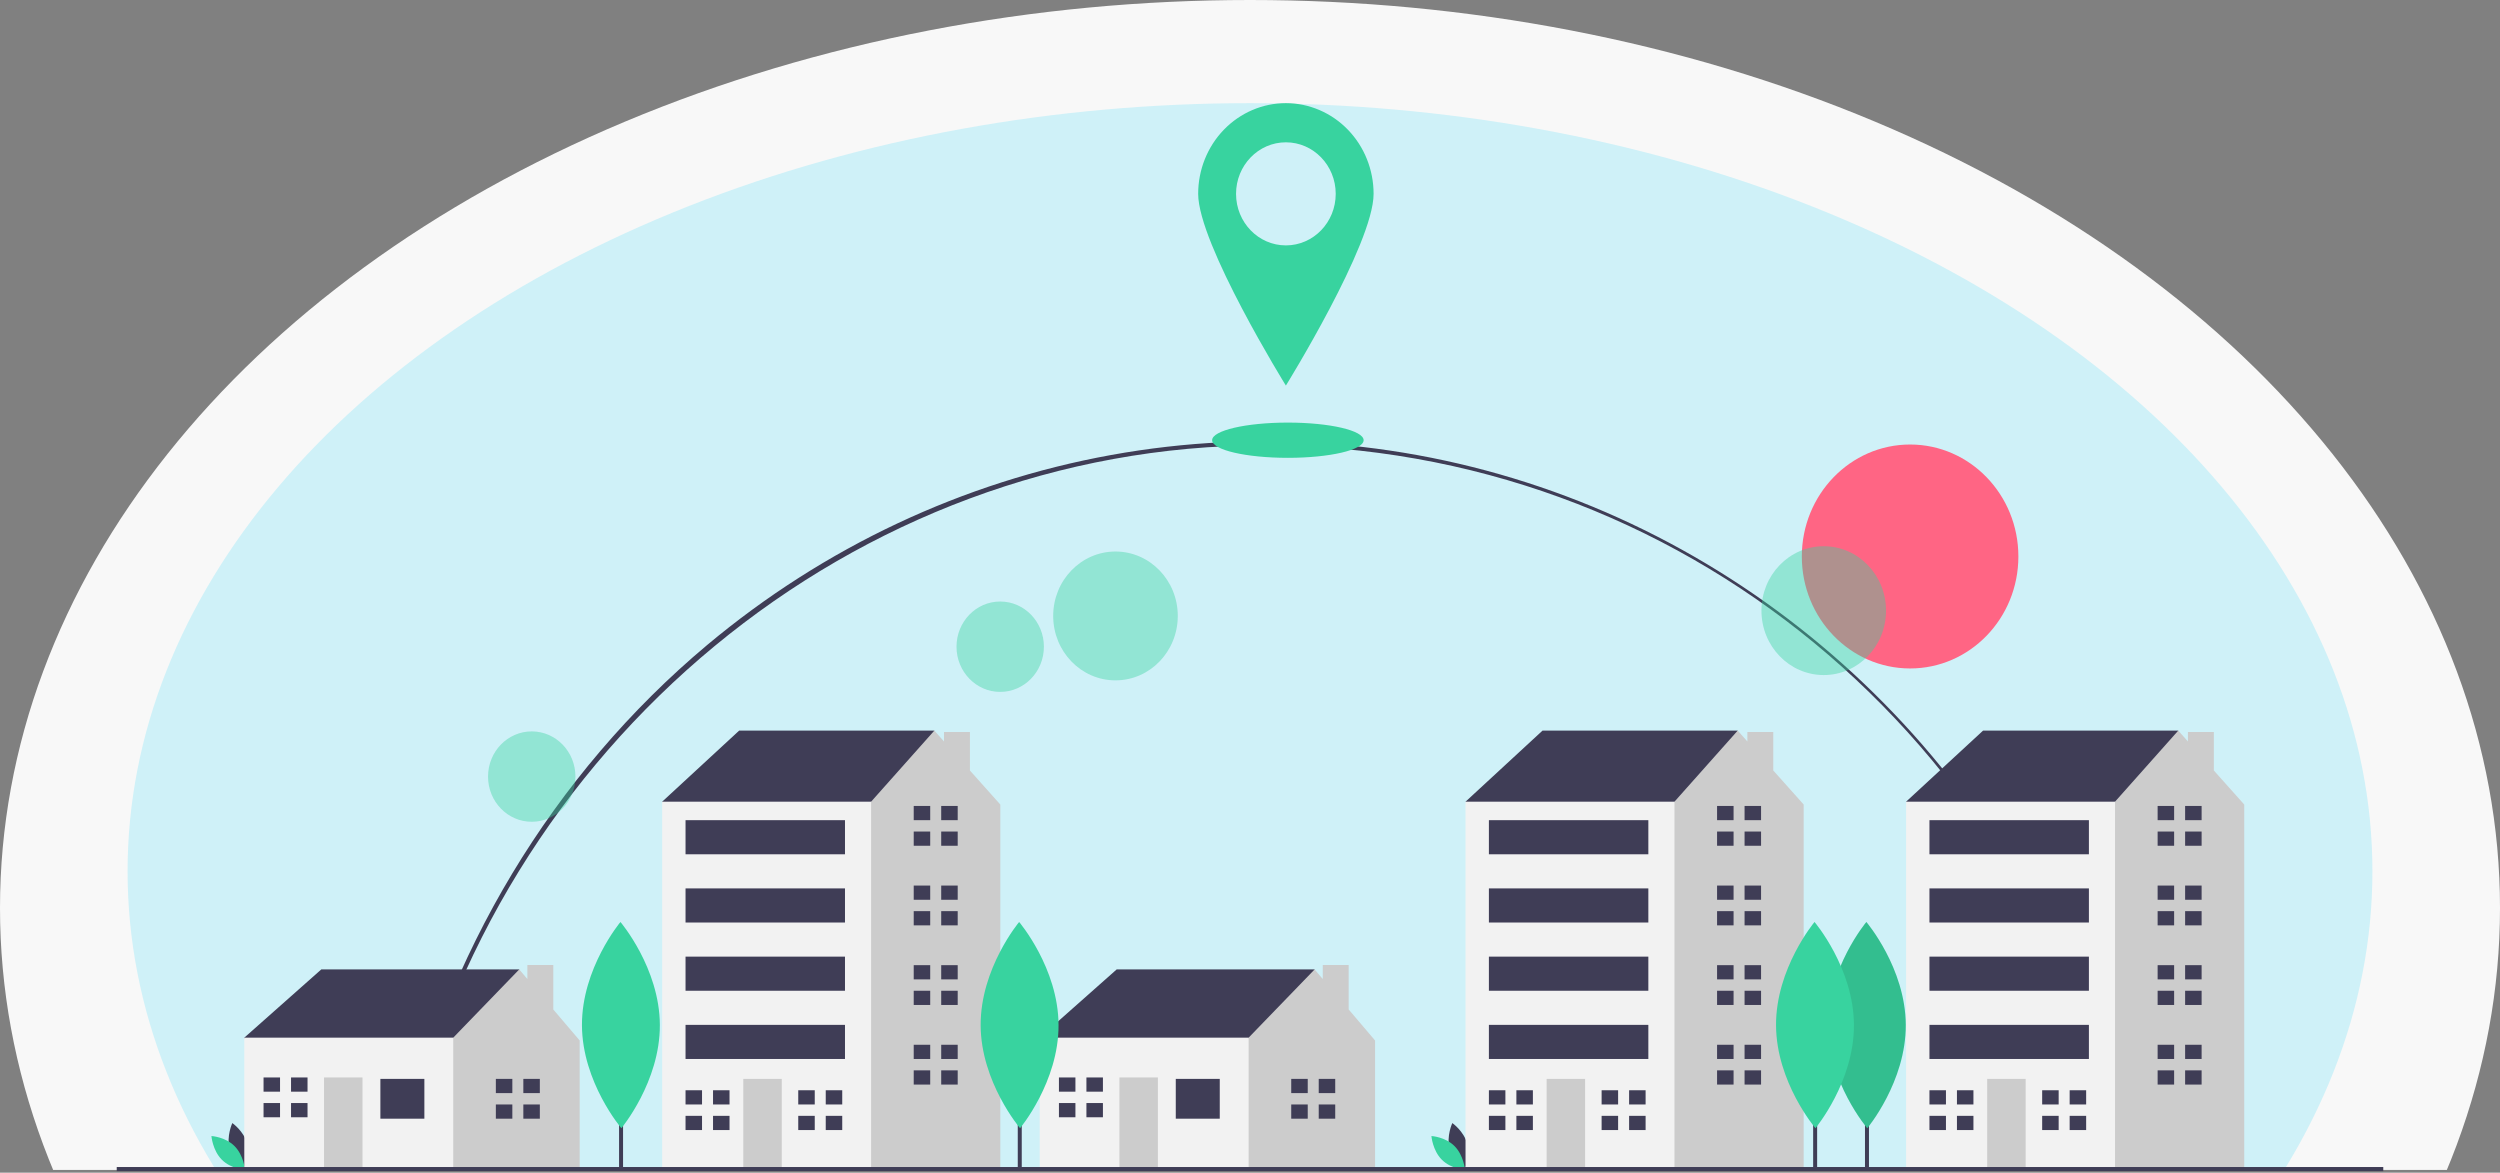 <svg width="921" height="432" viewBox="0 0 921 432" fill="none" xmlns="http://www.w3.org/2000/svg">
<rect x="0" y="0" width="921" height="432" fill="#808080" stroke="none"/>
<g clip-path="url(#clip0)">
<ellipse cx="460.5" cy="334.5" rx="460.5" ry="334.5" fill="#F8F8F8"/>
<ellipse cx="460.5" cy="321" rx="413.5" ry="283" fill="#CFF1F8"/>
</g>
<path d="M148.946 425.794L147.513 425.461C163.49 351.981 203.642 285.255 260.573 237.574C303.614 201.581 354.806 177.509 409.326 167.625C463.847 157.74 519.903 162.367 572.217 181.071C624.531 199.775 671.382 231.941 708.357 274.538C745.332 317.136 771.216 368.765 783.571 424.564L782.139 424.901C748.318 271.329 618.169 164.072 465.64 164.072C315.11 164.072 181.921 274.142 148.946 425.794Z" fill="#3F3D56"/>
<path d="M703.681 246.261C725.711 246.261 743.569 227.792 743.569 205.01C743.569 182.228 725.711 163.759 703.681 163.759C681.651 163.759 663.792 182.228 663.792 205.01C663.792 227.792 681.651 246.261 703.681 246.261Z" fill="#FF6584"/>
<path d="M688.528 369.932H687.059V429.93H688.528V369.932Z" fill="#3F3D56"/>
<path d="M702.083 377.578C702.176 398.558 687.903 415.634 687.903 415.634C687.903 415.634 673.479 398.695 673.385 377.715C673.292 356.735 687.565 339.659 687.565 339.659C687.565 339.659 701.989 356.598 702.083 377.578Z" fill="#38D39F"/>
<path opacity="0.1" d="M702.083 377.578C702.176 398.558 687.903 415.634 687.903 415.634C687.903 415.634 673.479 398.695 673.385 377.715C673.292 356.735 687.565 339.659 687.565 339.659C687.565 339.659 701.989 356.598 702.083 377.578Z" fill="black"/>
<path opacity="0.4" d="M410.945 250.644C423.618 250.644 433.893 240.019 433.893 226.912C433.893 213.806 423.618 203.18 410.945 203.18C398.271 203.18 387.997 213.806 387.997 226.912C387.997 240.019 398.271 250.644 410.945 250.644Z" fill="#38D39F"/>
<path opacity="0.4" d="M368.474 254.895C377.364 254.895 384.571 247.441 384.571 238.247C384.571 229.053 377.364 221.599 368.474 221.599C359.583 221.599 352.376 229.053 352.376 238.247C352.376 247.441 359.583 254.895 368.474 254.895Z" fill="#38D39F"/>
<path opacity="0.4" d="M195.892 302.741C204.783 302.741 211.99 295.288 211.99 286.094C211.99 276.899 204.783 269.446 195.892 269.446C187.002 269.446 179.794 276.899 179.794 286.094C179.794 295.288 187.002 302.741 195.892 302.741Z" fill="#38D39F"/>
<path opacity="0.4" d="M671.866 248.692C684.54 248.692 694.814 238.067 694.814 224.96C694.814 211.853 684.54 201.228 671.866 201.228C659.192 201.228 648.918 211.853 648.918 224.96C648.918 238.067 659.192 248.692 671.866 248.692Z" fill="#38D39F"/>
<path d="M84.589 423.259C85.833 428.014 90.094 430.96 90.094 430.96C90.094 430.96 92.338 426.195 91.094 421.439C89.85 416.683 85.589 413.738 85.589 413.738C85.589 413.738 83.345 418.503 84.589 423.259Z" fill="#3F3D56"/>
<path d="M86.417 422.236C89.831 425.673 90.247 430.956 90.247 430.956C90.247 430.956 85.13 430.667 81.716 427.23C78.303 423.794 77.886 418.511 77.886 418.511C77.886 418.511 83.003 418.8 86.417 422.236Z" fill="#38D39F"/>
<path d="M534.035 423.259C535.279 428.014 539.54 430.96 539.54 430.96C539.54 430.96 541.784 426.195 540.54 421.439C539.296 416.683 535.035 413.738 535.035 413.738C535.035 413.738 532.791 418.503 534.035 423.259Z" fill="#3F3D56"/>
<path d="M535.863 422.236C539.276 425.673 539.693 430.956 539.693 430.956C539.693 430.956 534.576 430.667 531.162 427.23C527.749 423.794 527.332 418.511 527.332 418.511C527.332 418.511 532.449 418.8 535.863 422.236Z" fill="#38D39F"/>
<path d="M93.039 387.511L90.001 382.274L118.359 357.137H191.279V364.469L164.947 393.795L134.563 400.079L93.039 387.511Z" fill="#3F3D56"/>
<path d="M203.831 371.888V355.501H194.284V360.669L191.279 357.137L166.972 382.274L162.921 386.463L157.857 407.411L166.972 430.453H213.56V383.321L203.831 371.888Z" fill="#CCCCCC"/>
<path d="M166.972 382.274H90.001V430.453H166.972V382.274Z" fill="#F2F2F2"/>
<path d="M156.338 397.461H140.133V412.124H156.338V397.461Z" fill="#3F3D56"/>
<path d="M133.55 396.937H119.371V430.453H133.55V396.937Z" fill="#CCCCCC"/>
<path d="M103.167 402.174V396.937H97.091V402.174H102.66H103.167Z" fill="#3F3D56"/>
<path d="M102.66 406.363H97.091V411.6H103.167V406.363H102.66Z" fill="#3F3D56"/>
<path d="M113.295 396.937H107.218V402.174H113.295V396.937Z" fill="#3F3D56"/>
<path d="M113.295 406.363H107.218V411.6H113.295V406.363Z" fill="#3F3D56"/>
<path d="M188.747 402.698V397.46H182.67V402.698H188.24H188.747Z" fill="#3F3D56"/>
<path d="M188.24 406.887H182.67V412.124H188.747V406.887H188.24Z" fill="#3F3D56"/>
<path d="M198.875 397.461H192.798V402.698H198.875V397.461Z" fill="#3F3D56"/>
<path d="M198.875 406.887H192.798V412.124H198.875V406.887Z" fill="#3F3D56"/>
<path d="M386.06 387.511L383.022 382.274L411.38 357.137H484.3V364.469L457.968 393.795L427.584 400.079L386.06 387.511Z" fill="#3F3D56"/>
<path d="M496.852 371.888V355.501H487.305V360.669L484.3 357.137L459.993 382.274L455.942 386.463L450.878 407.411L459.993 430.453H506.581V383.321L496.852 371.888Z" fill="#CCCCCC"/>
<path d="M459.993 382.274H383.022V430.453H459.993V382.274Z" fill="#F2F2F2"/>
<path d="M449.359 397.461H433.155V412.124H449.359V397.461Z" fill="#3F3D56"/>
<path d="M426.572 396.937H412.393V430.453H426.572V396.937Z" fill="#CCCCCC"/>
<path d="M396.188 402.174V396.937H390.112V402.174H395.681H396.188Z" fill="#3F3D56"/>
<path d="M395.681 406.363H390.112V411.6H396.188V406.363H395.681Z" fill="#3F3D56"/>
<path d="M406.316 396.937H400.239V402.174H406.316V396.937Z" fill="#3F3D56"/>
<path d="M406.316 406.363H400.239V411.6H406.316V406.363Z" fill="#3F3D56"/>
<path d="M481.768 402.698V397.46H475.691V402.698H481.261H481.768Z" fill="#3F3D56"/>
<path d="M481.261 406.887H475.691V412.124H481.768V406.887H481.261Z" fill="#3F3D56"/>
<path d="M491.896 397.461H485.819V402.698H491.896V397.461Z" fill="#3F3D56"/>
<path d="M491.896 406.887H485.819V412.124H491.896V406.887Z" fill="#3F3D56"/>
<path d="M249.007 299.532L243.943 295.342L272.301 269.158H344.208V292.2L297.621 324.669L249.007 299.532Z" fill="#3F3D56"/>
<path d="M357.318 283.846V269.681H347.771V273.15L344.208 269.158L320.914 295.342L311.8 301.627L297.666 408.411L318.98 430.453H368.515V296.389L357.318 283.846Z" fill="#CCCCCC"/>
<path d="M320.914 295.342H243.943V430.453H320.914V295.342Z" fill="#F2F2F2"/>
<path d="M287.999 397.461H273.82V430.453H287.999V397.461Z" fill="#CCCCCC"/>
<path d="M258.628 406.887V401.65H252.552V406.887H258.122H258.628Z" fill="#3F3D56"/>
<path d="M258.122 411.076H252.552V416.314H258.628V411.076H258.122Z" fill="#3F3D56"/>
<path d="M268.756 401.65H262.68V406.887H268.756V401.65Z" fill="#3F3D56"/>
<path d="M268.756 411.077H262.68V416.313H268.756V411.077Z" fill="#3F3D56"/>
<path d="M300.152 406.887V401.65H294.076V406.887H299.646H300.152Z" fill="#3F3D56"/>
<path d="M299.646 411.076H294.076V416.314H300.152V411.076H299.646Z" fill="#3F3D56"/>
<path d="M310.28 401.65H304.203V406.887H310.28V401.65Z" fill="#3F3D56"/>
<path d="M310.28 411.077H304.203V416.313H310.28V411.077Z" fill="#3F3D56"/>
<path d="M342.689 302.15V296.913H336.612V302.15H342.183H342.689Z" fill="#3F3D56"/>
<path d="M342.183 306.34H336.612V311.577H342.689V306.34H342.183Z" fill="#3F3D56"/>
<path d="M352.817 296.913H346.74V302.15H352.817V296.913Z" fill="#3F3D56"/>
<path d="M352.817 306.34H346.74V311.577H352.817V306.34Z" fill="#3F3D56"/>
<path d="M342.689 331.477V326.24H336.612V331.477H342.183H342.689Z" fill="#3F3D56"/>
<path d="M342.183 335.666H336.612V340.903H342.689V335.666H342.183Z" fill="#3F3D56"/>
<path d="M352.817 326.24H346.74V331.477H352.817V326.24Z" fill="#3F3D56"/>
<path d="M352.817 335.666H346.74V340.903H352.817V335.666Z" fill="#3F3D56"/>
<path d="M342.689 360.803V355.566H336.612V360.803H342.183H342.689Z" fill="#3F3D56"/>
<path d="M342.183 364.992H336.612V370.229H342.689V364.992H342.183Z" fill="#3F3D56"/>
<path d="M352.817 355.566H346.74V360.803H352.817V355.566Z" fill="#3F3D56"/>
<path d="M352.817 364.992H346.74V370.229H352.817V364.992Z" fill="#3F3D56"/>
<path d="M342.689 390.129V384.892H336.612V390.129H342.183H342.689Z" fill="#3F3D56"/>
<path d="M342.183 394.319H336.612V399.555H342.689V394.319H342.183Z" fill="#3F3D56"/>
<path d="M352.817 384.892H346.74V390.129H352.817V384.892Z" fill="#3F3D56"/>
<path d="M352.817 394.319H346.74V399.556H352.817V394.319Z" fill="#3F3D56"/>
<path d="M311.293 302.15H252.552V314.719H311.293V302.15Z" fill="#3F3D56"/>
<path d="M311.293 327.287H252.552V339.856H311.293V327.287Z" fill="#3F3D56"/>
<path d="M311.293 352.424H252.552V364.992H311.293V352.424Z" fill="#3F3D56"/>
<path d="M311.293 377.561H252.552V390.129H311.293V377.561Z" fill="#3F3D56"/>
<path d="M544.966 299.532L539.902 295.342L568.26 269.158H640.167V292.2L593.579 324.669L544.966 299.532Z" fill="#3F3D56"/>
<path d="M653.277 283.846V269.681H643.73V273.15L640.167 269.158L616.873 295.342L607.758 301.627L593.625 408.411L614.939 430.453H664.474V296.389L653.277 283.846Z" fill="#CCCCCC"/>
<path d="M616.873 295.342H539.902V430.453H616.873V295.342Z" fill="#F2F2F2"/>
<path d="M583.958 397.461H569.779V430.453H583.958V397.461Z" fill="#CCCCCC"/>
<path d="M554.587 406.887V401.65H548.511V406.887H554.081H554.587Z" fill="#3F3D56"/>
<path d="M554.081 411.076H548.511V416.314H554.587V411.076H554.081Z" fill="#3F3D56"/>
<path d="M564.715 401.65H558.638V406.887H564.715V401.65Z" fill="#3F3D56"/>
<path d="M564.715 411.077H558.638V416.313H564.715V411.077Z" fill="#3F3D56"/>
<path d="M596.111 406.887V401.65H590.034V406.887H595.605H596.111Z" fill="#3F3D56"/>
<path d="M595.605 411.076H590.034V416.314H596.111V411.076H595.605Z" fill="#3F3D56"/>
<path d="M606.239 401.65H600.162V406.887H606.239V401.65Z" fill="#3F3D56"/>
<path d="M606.239 411.077H600.162V416.313H606.239V411.077Z" fill="#3F3D56"/>
<path d="M638.647 302.15V296.913H632.571V302.15H638.141H638.647Z" fill="#3F3D56"/>
<path d="M638.141 306.34H632.571V311.577H638.647V306.34H638.141Z" fill="#3F3D56"/>
<path d="M648.776 296.913H642.699V302.15H648.776V296.913Z" fill="#3F3D56"/>
<path d="M648.776 306.34H642.699V311.577H648.776V306.34Z" fill="#3F3D56"/>
<path d="M638.647 331.477V326.24H632.571V331.477H638.141H638.647Z" fill="#3F3D56"/>
<path d="M638.141 335.666H632.571V340.903H638.647V335.666H638.141Z" fill="#3F3D56"/>
<path d="M648.776 326.24H642.699V331.477H648.776V326.24Z" fill="#3F3D56"/>
<path d="M648.776 335.666H642.699V340.903H648.776V335.666Z" fill="#3F3D56"/>
<path d="M638.647 360.803V355.566H632.571V360.803H638.141H638.647Z" fill="#3F3D56"/>
<path d="M638.141 364.992H632.571V370.229H638.647V364.992H638.141Z" fill="#3F3D56"/>
<path d="M648.776 355.566H642.699V360.803H648.776V355.566Z" fill="#3F3D56"/>
<path d="M648.776 364.992H642.699V370.229H648.776V364.992Z" fill="#3F3D56"/>
<path d="M638.647 390.129V384.892H632.571V390.129H638.141H638.647Z" fill="#3F3D56"/>
<path d="M638.141 394.319H632.571V399.555H638.647V394.319H638.141Z" fill="#3F3D56"/>
<path d="M648.776 384.892H642.699V390.129H648.776V384.892Z" fill="#3F3D56"/>
<path d="M648.776 394.319H642.699V399.556H648.776V394.319Z" fill="#3F3D56"/>
<path d="M607.252 302.15H548.51V314.719H607.252V302.15Z" fill="#3F3D56"/>
<path d="M607.252 327.287H548.51V339.856H607.252V327.287Z" fill="#3F3D56"/>
<path d="M607.252 352.424H548.51V364.992H607.252V352.424Z" fill="#3F3D56"/>
<path d="M607.252 377.561H548.51V390.129H607.252V377.561Z" fill="#3F3D56"/>
<path d="M707.266 299.532L702.202 295.342L730.56 269.158H802.467V292.2L755.879 324.669L707.266 299.532Z" fill="#3F3D56"/>
<path d="M815.577 283.846V269.681H806.03V273.15L802.467 269.158L779.173 295.342L770.058 301.627L755.925 408.411L777.239 430.453H826.774V296.389L815.577 283.846Z" fill="#CCCCCC"/>
<path d="M779.173 295.342H702.202V430.453H779.173V295.342Z" fill="#F2F2F2"/>
<path d="M746.257 397.461H732.079V430.453H746.257V397.461Z" fill="#CCCCCC"/>
<path d="M716.887 406.887V401.65H710.811V406.887H716.381H716.887Z" fill="#3F3D56"/>
<path d="M716.381 411.076H710.811V416.314H716.887V411.076H716.381Z" fill="#3F3D56"/>
<path d="M727.015 401.65H720.938V406.887H727.015V401.65Z" fill="#3F3D56"/>
<path d="M727.015 411.077H720.938V416.313H727.015V411.077Z" fill="#3F3D56"/>
<path d="M758.411 406.887V401.65H752.334V406.887H757.905H758.411Z" fill="#3F3D56"/>
<path d="M757.905 411.076H752.334V416.314H758.411V411.076H757.905Z" fill="#3F3D56"/>
<path d="M768.538 401.65H762.462V406.887H768.538V401.65Z" fill="#3F3D56"/>
<path d="M768.538 411.077H762.462V416.313H768.538V411.077Z" fill="#3F3D56"/>
<path d="M800.947 302.15V296.913H794.871V302.15H800.441H800.947Z" fill="#3F3D56"/>
<path d="M800.441 306.34H794.871V311.577H800.947V306.34H800.441Z" fill="#3F3D56"/>
<path d="M811.076 296.913H804.999V302.15H811.076V296.913Z" fill="#3F3D56"/>
<path d="M811.076 306.34H804.999V311.577H811.076V306.34Z" fill="#3F3D56"/>
<path d="M800.947 331.477V326.24H794.871V331.477H800.441H800.947Z" fill="#3F3D56"/>
<path d="M800.441 335.666H794.871V340.903H800.947V335.666H800.441Z" fill="#3F3D56"/>
<path d="M811.076 326.24H804.999V331.477H811.076V326.24Z" fill="#3F3D56"/>
<path d="M811.076 335.666H804.999V340.903H811.076V335.666Z" fill="#3F3D56"/>
<path d="M800.947 360.803V355.566H794.871V360.803H800.441H800.947Z" fill="#3F3D56"/>
<path d="M800.441 364.992H794.871V370.229H800.947V364.992H800.441Z" fill="#3F3D56"/>
<path d="M811.076 355.566H804.999V360.803H811.076V355.566Z" fill="#3F3D56"/>
<path d="M811.076 364.992H804.999V370.229H811.076V364.992Z" fill="#3F3D56"/>
<path d="M800.947 390.129V384.892H794.871V390.129H800.441H800.947Z" fill="#3F3D56"/>
<path d="M800.441 394.319H794.871V399.555H800.947V394.319H800.441Z" fill="#3F3D56"/>
<path d="M811.076 384.892H804.999V390.129H811.076V384.892Z" fill="#3F3D56"/>
<path d="M811.076 394.319H804.999V399.556H811.076V394.319Z" fill="#3F3D56"/>
<path d="M769.552 302.15H710.81V314.719H769.552V302.15Z" fill="#3F3D56"/>
<path d="M769.552 327.287H710.81V339.856H769.552V327.287Z" fill="#3F3D56"/>
<path d="M769.552 352.424H710.81V364.992H769.552V352.424Z" fill="#3F3D56"/>
<path d="M769.552 377.561H710.81V390.129H769.552V377.561Z" fill="#3F3D56"/>
<path d="M878 429.93H43V431.449H878V429.93Z" fill="#3F3D56"/>
<path d="M229.535 369.932H228.066V429.93H229.535V369.932Z" fill="#3F3D56"/>
<path d="M243.09 377.578C243.183 398.558 228.91 415.634 228.91 415.634C228.91 415.634 214.486 398.695 214.392 377.715C214.299 356.735 228.572 339.659 228.572 339.659C228.572 339.659 242.996 356.598 243.09 377.578Z" fill="#38D39F"/>
<path d="M376.412 369.932H374.944V429.93H376.412V369.932Z" fill="#3F3D56"/>
<path d="M389.968 377.578C390.061 398.558 375.788 415.634 375.788 415.634C375.788 415.634 361.364 398.695 361.27 377.715C361.177 356.735 375.45 339.659 375.45 339.659C375.45 339.659 389.874 356.598 389.968 377.578Z" fill="#38D39F"/>
<path d="M669.433 369.932H667.965V429.93H669.433V369.932Z" fill="#3F3D56"/>
<path d="M682.988 377.578C683.082 398.558 668.809 415.634 668.809 415.634C668.809 415.634 654.385 398.695 654.291 377.715C654.198 356.735 668.471 339.659 668.471 339.659C668.471 339.659 682.895 356.598 682.988 377.578Z" fill="#38D39F"/>
<path d="M474.453 168.667C489.866 168.667 502.36 165.76 502.36 162.173C502.36 158.587 489.866 155.68 474.453 155.68C459.041 155.68 446.547 158.587 446.547 162.173C446.547 165.76 459.041 168.667 474.453 168.667Z" fill="#38D39F"/>
<path d="M506.032 71.417C506.032 89.872 473.719 142.047 473.719 142.047C473.719 142.047 441.406 89.872 441.406 71.417C441.406 62.554 444.81 54.054 450.87 47.788C456.93 41.521 465.149 38 473.719 38C482.289 38 490.508 41.521 496.568 47.788C502.628 54.054 506.032 62.554 506.032 71.417Z" fill="#38D39F"/>
<path d="M473.719 90.403C483.859 90.403 492.079 81.903 492.079 71.417C492.079 60.931 483.859 52.43 473.719 52.43C463.579 52.43 455.359 60.931 455.359 71.417C455.359 81.903 463.579 90.403 473.719 90.403Z" fill="#CFF1F8"/>
<defs>
<clipPath id="clip0">
<rect width="921" height="431" fill="white"/>
</clipPath>
</defs>
</svg>
